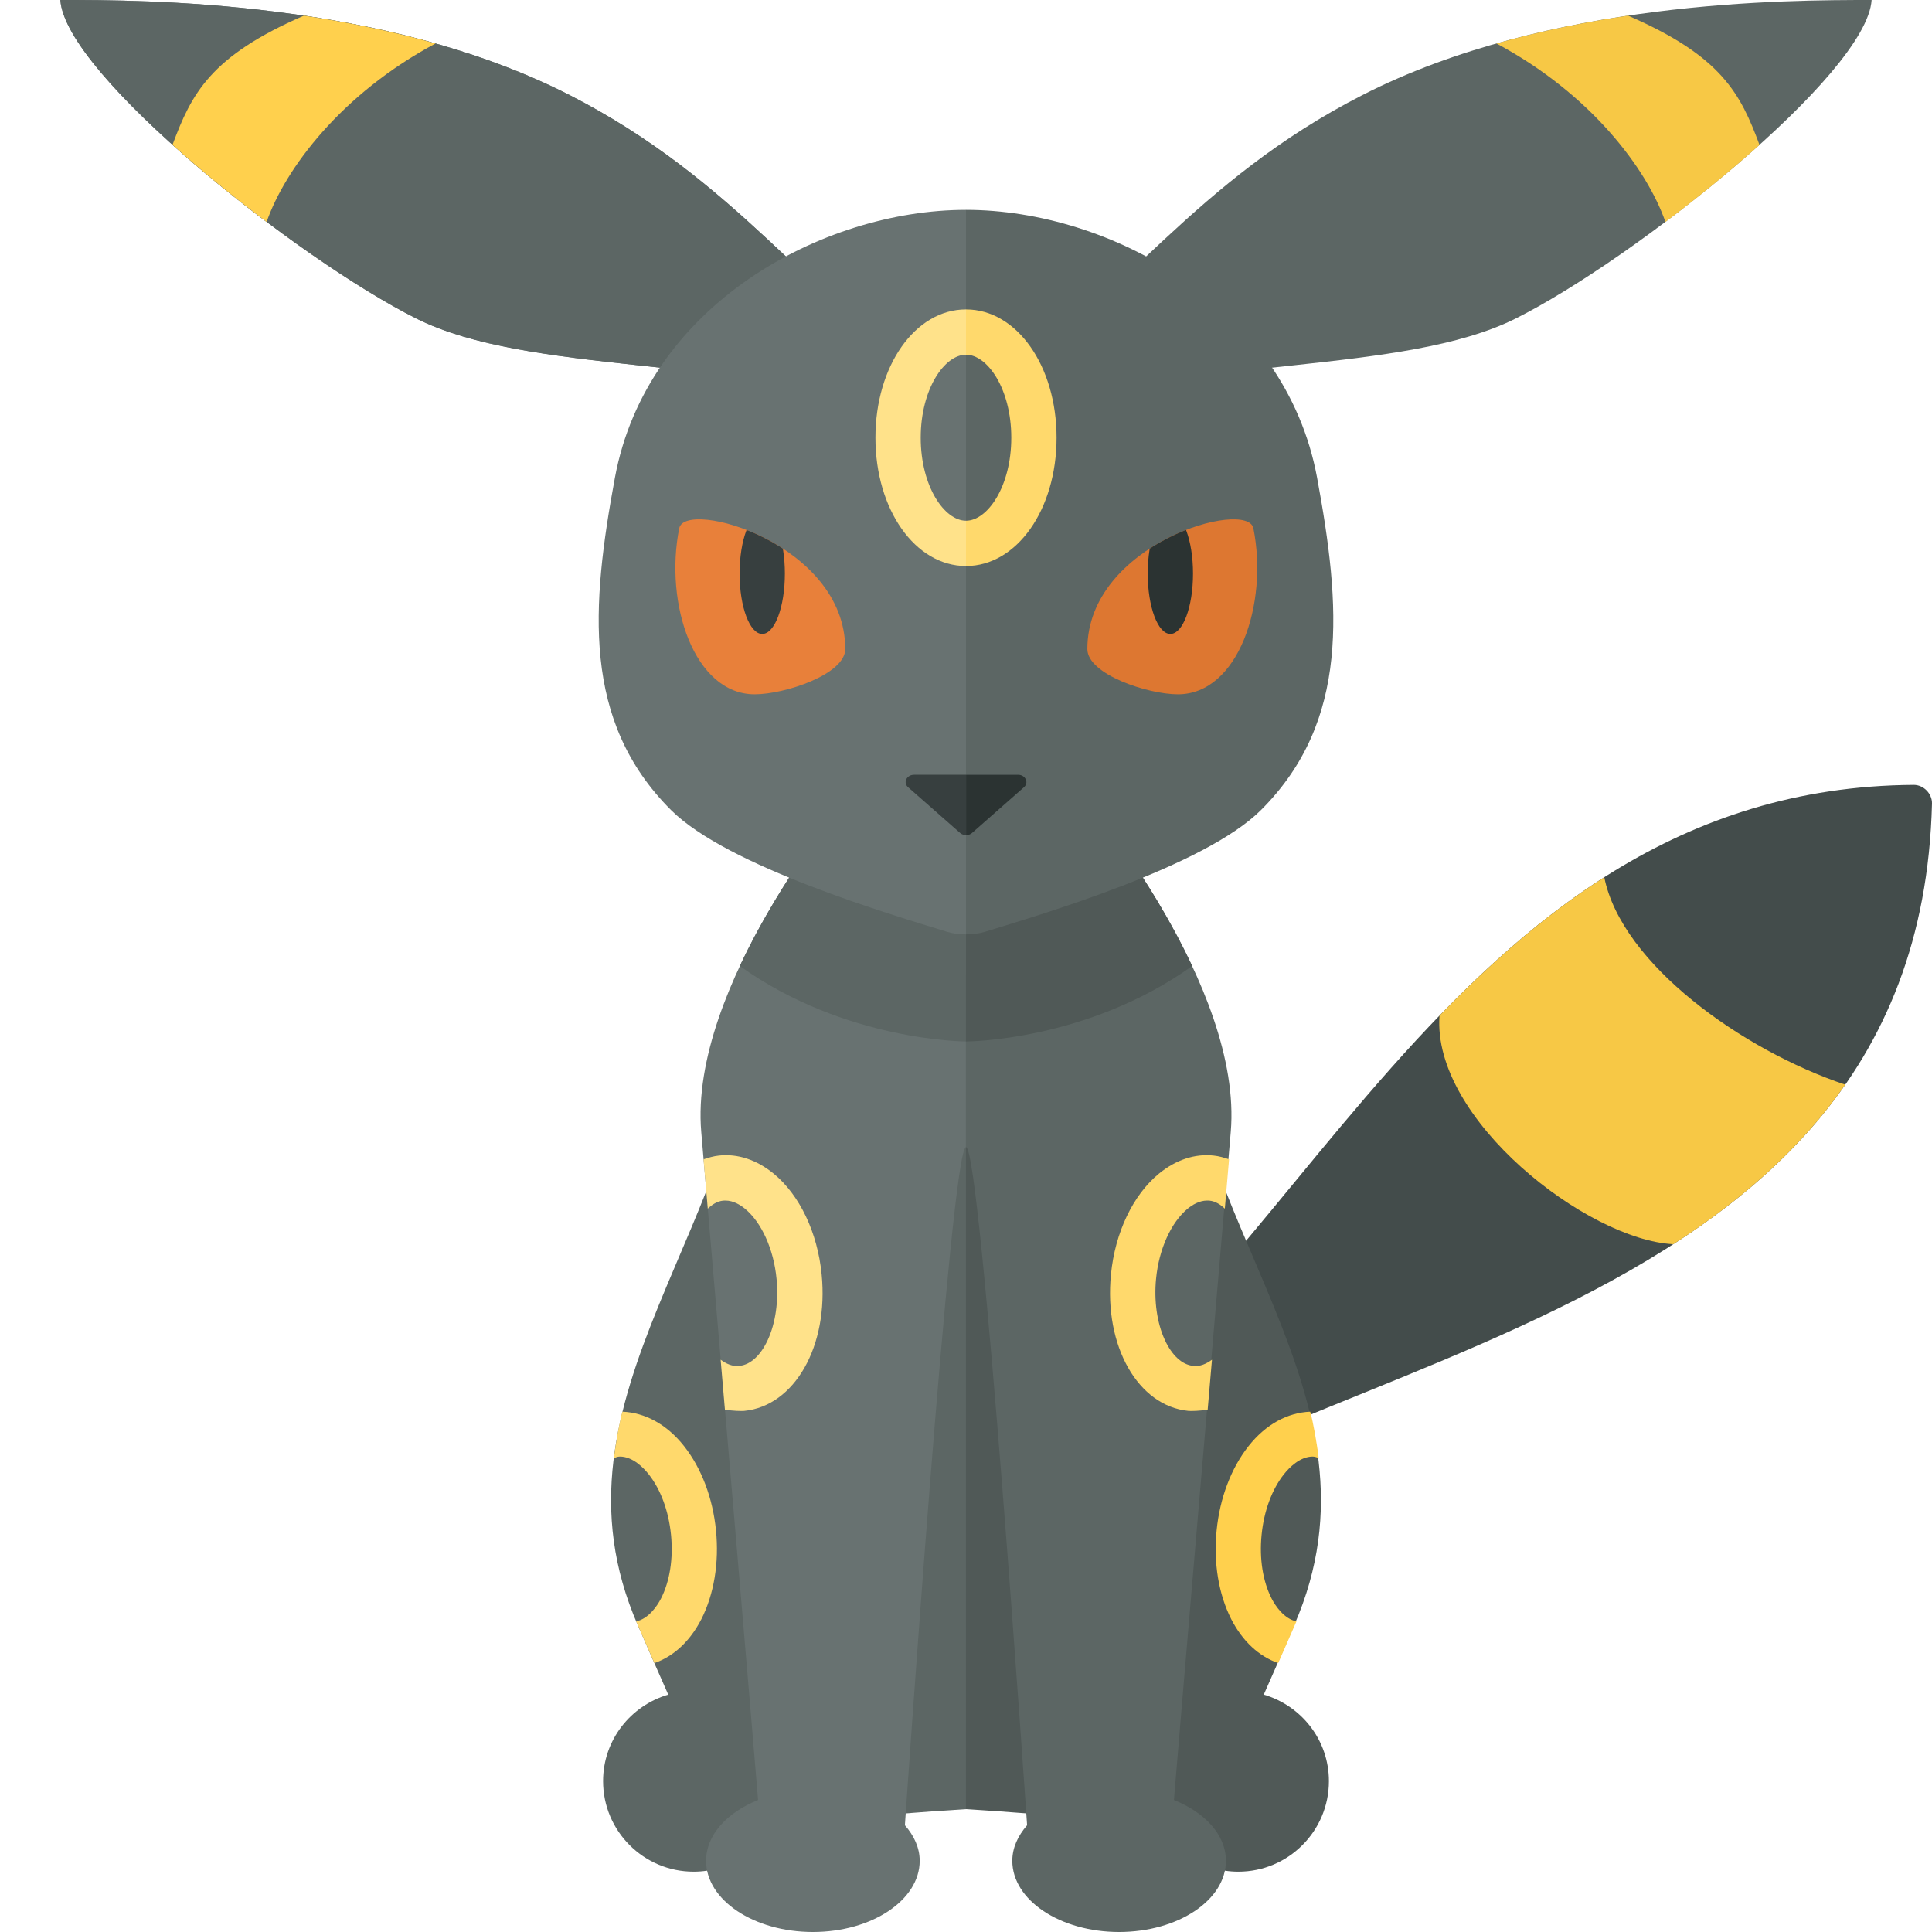 <?xml version="1.0" encoding="utf-8"?>
<!-- Generator: Adobe Illustrator 22.0.1, SVG Export Plug-In . SVG Version: 6.00 Build 0)  -->
<svg version="1.1" id="icons" xmlns="http://www.w3.org/2000/svg" xmlns:xlink="http://www.w3.org/1999/xlink" x="0px" y="0px"
	 width="32px" height="32px" viewBox="0 0 32 32" style="enable-background:new 0 0 32 32;" xml:space="preserve">
<style type="text/css">
	.grey_12{fill:#687271;}
	.grey_13{fill:#5C6664;}
	.grey_14{fill:#505957;}
	.grey_15{fill:#434C4B;}
	.grey_16{fill:#373F3F;}
	.grey_17{fill:#2B3332;}
	.tangerine_07{fill:#E8803A;}
	.tangerine_08{fill:#DD7731;}
	.lemon_04{fill:#FFE28A;}
	.lemon_05{fill:#FFD96C;}
	.lemon_06{fill:#FFD04D;}
	.lemon_07{fill:#F7C845;}
	.st0{fill:#866EBA;}
	.st1{fill:#9179C6;}
	.st2{fill:#7A63AD;}
	.st3{fill:#60C4BC;}
	.st4{fill:#79C6C1;}
	.st5{fill:#8FCEC9;}
	.st6{fill:#DADDDC;}
	.st7{fill:#D1D4D4;}
	.st8{fill:#F7F7F7;}
	.st9{fill:#B93D4F;}
	.st10{fill:#4EAFA3;}
	.st11{fill:#FFFFFF;}
	.st12{fill:#C84054;}
	.st13{fill:#2B3332;}
	.st14{fill:#58B7AE;}
	.st15{fill:#EDEEEE;}
	.st16{fill:#E3E5E5;}
	.st17{fill:#E0C193;}
	.st18{fill:#914C39;}
	.st19{fill:#EFD4A7;}
	.st20{fill:#F5DEB9;}
	.st21{fill:#EF8C48;}
	.st22{fill:#F79654;}
	.st23{fill:#9A3644;}
	.st24{fill:#F7D684;}
	.st25{fill:#F0C877;}
	.st26{fill:#EA8BB4;}
	.st27{fill:#F9ADC8;}
	.st28{fill:#FAB8CD;}
	.st29{fill:#FEF1C6;}
	.st30{fill:#F8A1C4;}
	.st31{fill:#FFEAA7;}
	.st32{fill:#8D5B36;}
	.st33{fill:#9E6E43;}
	.st34{fill:#96643B;}
	.st35{fill:#845331;}
	.st36{fill:#EACEA1;}
	.st37{fill:#90A74E;}
	.st38{fill:#C8CCCB;}
	.st39{fill:#757F7E;}
	.st40{fill:#838C8A;}
	.st41{fill:#7D3119;}
	.st42{fill:#FCA15E;}
	.st43{fill:#E08C96;}
	.st44{fill:#E2959E;}
	.st45{fill:#DE8490;}
	.st46{fill:#93C2CA;}
	.st47{fill:#88B9C3;}
	.st48{fill:#9FCCD3;}
	.st49{fill:#99C7CE;}
	.st50{fill:#ACD7DD;}
	.st51{fill:#909997;}
	.st52{fill:#9DA5A4;}
	.st53{fill:#ABB2B1;}
	.st54{fill:#93C427;}
	.st55{fill:#9ACC2E;}
	.st56{fill:#A93949;}
	.st57{fill:#FF5F7E;}
	.st58{fill:#D84459;}
	.st59{fill:#E85160;}
	.st60{fill:#FF6B8B;}
	.st61{fill:#D196A6;}
	.st62{fill:#424B7E;}
	.st63{fill:#495587;}
	.st64{fill:#FAE09F;}
	.st65{fill:#515E91;}
	.st66{fill:#F3E7C0;}
	.st67{fill:#FDEBBB;}
	.st68{fill:#FAC4D1;}
	.st69{fill:#3A3A38;}
	.st70{fill:#B0D3EA;}
	.st71{fill:#923D27;}
	.st72{fill:#B9E2E7;}
	.st73{fill:#8EC0E0;}
	.st74{fill:#9FC9E4;}
	.st75{fill:#FFF3D9;}
	.st76{fill:#4CAEBC;}
	.st77{fill:#51BAC5;}
	.st78{fill:#5BD3D5;}
	.st79{fill:#F57552;}
	.st80{fill:#65A9DC;}
	.st81{fill:#472236;}
	.st82{fill:#B4C187;}
	.st83{fill:#A8B875;}
	.st84{fill:#AADB3D;}
	.st85{fill:#CBEB6B;}
	.st86{fill:#B1E346;}
	.st87{fill:#3B8FA3;}
	.st88{fill:#47A1B4;}
	.st89{fill:#724D31;}
	.st90{fill:#2E2D2B;}
	.st91{fill:#E55D53;}
	.st92{fill:#D64F45;}
	.st93{fill:#B38658;}
	.st94{fill:#532F42;}
	.st95{fill:#A7794C;}
	.st96{fill:#5CA3D5;}
	.st97{fill:#4896C8;}
	.st98{fill:#845194;}
	.st99{fill:#945BA0;}
	.st100{fill:#A366AD;}
	.st101{clip-path:url(#SVGID_2_);fill:#C8CCCB;}
	.st102{fill:#C23734;}
	.st103{fill:#CF3C35;}
	.st104{fill:#843822;}
	.st105{fill:#A0422C;}
	.st106{fill:#ABB4DD;}
	.st107{fill:#4295AC;}
	.st108{fill:#E7685F;}
	.st109{fill:#456F93;}
	.st110{fill:#4D7495;}
	.st111{fill:#3E688C;}
	.st112{fill:#B33533;}
	.st113{fill:#FBCFD6;}
	.st114{fill:#FF8D6E;}
	.st115{fill:#FF805D;}
	.st116{fill:#FCD8DE;}
	.st117{fill:#FDE2E6;}
	.st118{fill:#FDECEF;}
	.st119{fill:#F3586F;}
	.st120{fill:#529CCF;}
	.st121{fill:#F297BE;}
	.st122{fill:#EB6B48;}
	.st123{fill:#FF9A7E;}
	.st124{fill:#4EAC5D;}
	.st125{fill:#48A353;}
	.st126{fill:#F9BDA0;}
	.st127{fill:#F6B392;}
	.st128{fill:#60C46F;}
	.st129{fill:#6CD275;}
	.st130{fill:#D9F07D;}
	.st131{fill:#E6F490;}
	.st132{fill:#8A323F;}
	.st133{fill:#A2D336;}
	.st134{fill:#BEE758;}
	.st135{fill:#F74000;}
	.st136{fill:#F9C900;}
	.st137{fill:#FF4A00;}
	.st138{fill:#FFD400;}
	.st139{fill:#E5C79A;}
	.st140{fill:#0F769B;}
	.st141{fill:#0A6F8E;}
	.st142{fill:#137FA0;}
	.st143{fill:#D1473D;}
	.st144{fill:#C09265;}
	.st145{fill:#FFA68E;}
	.st146{fill:#FCE8CC;}
	.st147{fill:#7C8AC4;}
	.st148{fill:#707EB7;}
	.st149{fill:#8694D1;}
	.st150{fill:#C8DAC8;}
	.st151{fill:#BAD3C1;}
	.st152{fill:#4F4032;}
	.st153{fill:#604631;}
	.st154{fill:#CDA073;}
	.st155{fill:#C9B88D;}
	.st156{fill:#FAC7AF;}
	.st157{fill:#FCD2BE;}
	.st158{fill:#9AA6D6;}
	.st159{fill:#84ED82;}
	.st160{fill:#78DF7C;}
	.st161{fill:#E8BA36;}
	.st162{fill:none;}
	.st163{fill:#E0B12E;}
	.st164{fill:#6E57A0;}
	.st165{fill:#675099;}
	.st166{fill:#C1DDEE;}
	.st167{fill:#D2E6F3;}
	.st168{fill:#E2EFF7;}
	.st169{fill:#5C699E;}
	.st170{fill:#FF7899;}
	.st171{fill:#71B1E1;}
	.st172{fill:#EEEEEE;}
	.st173{fill:#A5D1D8;}
	.st174{fill:#46B080;}
	.st175{fill:#3AA176;}
	.st176{fill:#7F1E32;}
	.st177{fill:#CE8683;}
	.st178{fill:#B9FCB5;}
	.st179{fill:#A3FA9E;}
	.st180{fill:#54B668;}
	.st181{fill:#140E0F;}
	.st182{fill:#DF6144;}
	.st183{fill:#90FB89;}
	.st184{fill:#3A4274;}
	.st185{fill:#2B376B;}
	.st186{fill:#232F5E;}
	.st187{fill:#1E264E;}
	.st188{fill:#4390BF;}
	.st189{fill:#AD4630;}
	.st190{fill:#B94A34;}
	.st191{fill:#A076B4;}
	.st192{fill:#1A2040;}
	.st193{fill:#45A396;}
	.st194{fill:#3A9384;}
	.st195{fill:#81A9A2;}
	.st196{fill:#4E6965;}
	.st197{fill:#E5AC38;}
	.st198{fill:#B370B9;}
	.st199{fill:#6673AA;}
	.st200{fill:#76260D;}
	.st201{fill:#396186;}
	.st202{fill:#56C7CD;}
	.st203{fill:#365C84;}
	.st204{fill:#468DAC;}
	.st205{fill:#3A89A8;}
	.st206{fill:#5091AF;}
	.st207{fill:#FFC172;}
	.st208{fill:#3085A6;}
	.st209{fill:#FFB76D;}
	.st210{fill:#363534;}
	.st211{fill:#F0C13E;}
	.st212{fill:#FDF2D2;}
	.st213{fill:#E0ABDF;}
	.st214{fill:#D799D6;}
	.st215{fill:#D285D2;}
	.st216{fill:#E5BDE5;}
	.st217{fill:#C27BC6;}
	.st218{fill:#0E616D;}
	.st219{fill:#005865;}
	.st220{fill:#F8C4CF;}
	.st221{fill:#FFFEFC;}
	.st222{fill:#C0C998;}
	.st223{fill:#CDD4AD;}
	.st224{fill:#9EB164;}
	.st225{fill:#7FB8E0;}
	.st226{fill:#F7BC48;}
	.st227{fill:#EFB43F;}
	.st228{fill:#FFC550;}
	.st229{fill:#97AC59;}
	.st230{fill:#7D8091;}
	.st231{fill:#A4337F;}
	.st232{fill:#BC4285;}
	.st233{fill:#BF538E;}
	.st234{fill:#B2357F;}
	.st235{fill:#C976A3;}
	.st236{fill:#C56A9B;}
	.st237{fill:#DB92BB;}
	.st238{fill:#D786B3;}
	.st239{fill:#C25E94;}
	.st240{fill:#D084B1;}
	.st241{fill:#DB7383;}
	.st242{fill:#DD7C8A;}
	.st243{fill:#E3DBF4;}
	.st244{fill:#F1EDFA;}
	.st245{fill:#D4C9EF;}
	.st246{fill:#C6B7E9;}
	.st247{fill:#3E3D3D;}
	.st248{fill:#FFF5D8;}
	.st249{fill:#F4E7C4;}
	.st250{fill:#A3C0C6;}
	.st251{fill:#99533D;}
	.st252{fill:#A55F49;}
	.st253{fill:#E8BA67;}
	.st254{fill:#9D85D3;}
	.st255{fill:#DDAA5F;}
	.st256{fill:#373F3F;}
	.st257{fill:#604893;}
	.st258{fill:#5C6664;}
	.st259{clip-path:url(#SVGID_4_);fill:#373F3F;}
	.st260{clip-path:url(#SVGID_6_);fill:#2B3332;}
	.st261{fill:#EBCEEB;}
	.st262{fill:#FFFFFD;}
	.st263{fill:#AFC9B7;}
</style>
<g>
	<g>
		<path class="grey_15" d="M31.697,13c-7.744,0.05-10.311,8.712-15.105,11.25v2C20.83,22.295,31.773,22.321,32,13.31
			C32.004,13.146,31.861,12.999,31.697,13z"/>
		<path class="lemon_07" d="M26.572,14.53c-1.001,0.638-1.896,1.431-2.729,2.292c-0.127,1.714,2.444,3.714,3.872,3.786
			c1.117-0.72,2.104-1.573,2.848-2.643C28.858,17.394,26.858,15.965,26.572,14.53z"/>
	</g>
	<g>
		<g>
			<path class="grey_12" d="M15.418,6.271c-2.005-1.306-3.208-3.277-5.985-4.697C6.353,0,2.396,0,1,0
				c0.078,1.241,3.934,4.294,5.896,5.276c1.862,0.931,5.276,0.621,8.069,1.552C15.131,6.759,15.418,6.271,15.418,6.271z"/>
			<path class="grey_12" d="M7.214,0.72C6.479,0.512,5.74,0.364,5.034,0.259C3.483,0.931,3.172,1.552,2.857,2.399
				C3.34,2.833,3.876,3.27,4.416,3.675C4.724,2.793,5.655,1.552,7.214,0.72z"/>
		</g>
		<g>
			<path class="st258" d="M15.418,6.271c-2.005-1.306-3.208-3.277-5.985-4.697C6.353,0,2.396,0,1,0
				c0.078,1.241,3.934,4.294,5.896,5.276c1.862,0.931,5.276,0.621,8.069,1.552C15.131,6.759,15.418,6.271,15.418,6.271z"/>
			<path class="lemon_06" d="M7.214,0.72C6.479,0.512,5.74,0.364,5.034,0.259C3.483,0.931,3.172,1.552,2.857,2.399
				C3.34,2.833,3.876,3.27,4.416,3.675C4.724,2.793,5.655,1.552,7.214,0.72z"/>
		</g>
	</g>
	<path class="grey_13" d="M12.5,16.143c0,4.107-3.611,6.948-1.935,10.778c0.192,0.439,0.355,0.815,0.503,1.147
		c-0.622,0.183-1.079,0.751-1.079,1.433c0,0.828,0.672,1.5,1.5,1.5c0.608,0,1.13-0.364,1.365-0.884
		c0.626,0.082,1.557-0.055,3.147-0.152V16.143H12.5z"/>
	<path class="grey_12" d="M14.988,30.232C14.988,30.232,15.75,19,16,19v-5l-2-0.75c0,0-2.592,3.085-2.385,5.5
		c0.341,3.984,0.817,9.549,0.941,11.064c-0.514,0.206-0.861,0.578-0.861,1.007c0,0.651,0.792,1.179,1.769,1.179
		c0.977,0,1.769-0.528,1.769-1.179C15.233,30.605,15.14,30.406,14.988,30.232z"/>
	<path class="lemon_04" d="M13.609,21.107c-0.068-0.692-0.365-1.316-0.795-1.668c-0.28-0.229-0.596-0.334-0.907-0.299
		c-0.088,0.009-0.172,0.034-0.254,0.062c0.023,0.267,0.046,0.54,0.07,0.817c0.071-0.067,0.155-0.123,0.256-0.133
		c0.013-0.001,0.025-0.001,0.037-0.001c0.131,0,0.247,0.073,0.322,0.134c0.275,0.226,0.477,0.671,0.524,1.162
		c0.036,0.364-0.016,0.732-0.144,1.01c-0.117,0.256-0.287,0.414-0.469,0.432c-0.115,0.016-0.224-0.036-0.313-0.102
		c0.024,0.276,0.047,0.551,0.071,0.826c0.116,0.023,0.282,0.026,0.319,0.022C13.163,23.287,13.727,22.293,13.609,21.107z"/>
	<path class="lemon_05" d="M11.859,25.348c-0.053-0.536-0.241-1.032-0.529-1.396c-0.287-0.364-0.651-0.555-1.021-0.57
		c-0.05,0.174-0.11,0.517-0.142,0.777c0.016-0.015,0.054-0.034,0.101-0.034c0.211,0,0.389,0.184,0.476,0.293
		c0.199,0.252,0.331,0.608,0.37,1.004c0.039,0.394-0.02,0.769-0.166,1.055c-0.065,0.127-0.209,0.336-0.411,0.378
		c0.033,0.078,0.217,0.497,0.302,0.691c0.317-0.111,0.588-0.358,0.778-0.728C11.826,26.406,11.913,25.883,11.859,25.348z"/>
	<path class="grey_13" d="M16,17.25V14l-2-0.75c0,0-1.036,1.233-1.746,2.75C14,17.25,16,17.25,16,17.25z"/>
	<path class="grey_12" d="M10.185,7.911c-0.393,2.125-0.549,4.029,0.928,5.505c0.938,0.938,3.658,1.735,4.565,2.015
		c0.106,0.033,0.214,0.046,0.322,0.045v-12C13.615,3.477,10.713,5.059,10.185,7.911z"/>
	<g>
		<path class="st162" d="M15.25,7.25c0,0.811,0.396,1.375,0.75,1.375v-2.75C15.646,5.875,15.25,6.439,15.25,7.25z"/>
		<path class="lemon_04" d="M15.25,7.25c0-0.811,0.396-1.375,0.75-1.375v-0.75c-0.841,0-1.5,0.934-1.5,2.125s0.659,2.125,1.5,2.125
			v-0.75C15.646,8.625,15.25,8.061,15.25,7.25z"/>
	</g>
	<path class="grey_14" d="M19.5,16.143c0,4.107,3.611,6.948,1.935,10.778c-0.192,0.439-0.355,0.815-0.503,1.147
		c0.622,0.183,1.079,0.751,1.079,1.433c0,0.828-0.672,1.5-1.5,1.5c-0.608,0-1.13-0.364-1.365-0.884
		c-0.626,0.082-1.557-0.055-3.147-0.152V16.143H19.5z"/>
	<path class="grey_13" d="M17.012,30.232C17.012,30.232,16.25,19,16,19v-5l2-0.75c0,0,2.592,3.085,2.385,5.5
		c-0.341,3.984-0.817,9.549-0.941,11.064c0.514,0.206,0.861,0.578,0.861,1.007c0,0.651-0.792,1.179-1.769,1.179
		c-0.977,0-1.769-0.528-1.769-1.179C16.767,30.605,16.86,30.406,17.012,30.232z"/>
	<path class="grey_14" d="M16,17.25V14l2-0.75c0,0,1.036,1.233,1.746,2.75C18,17.25,16,17.25,16,17.25z"/>
	<path class="grey_13" d="M21.815,7.911c0.393,2.125,0.549,4.029-0.928,5.505c-0.938,0.938-3.658,1.735-4.565,2.015
		c-0.106,0.033-0.214,0.046-0.322,0.045c0,0,0-9.362,0-12C18.385,3.477,21.287,5.059,21.815,7.911z"/>
	<g>
		<path class="grey_16" d="M15.138,12.833c-0.122,0-0.184,0.13-0.097,0.206l0.862,0.758c0.027,0.024,0.062,0.035,0.097,0.035v-1
			H15.138z"/>
		<path class="st13" d="M16.96,13.039c0.086-0.076,0.025-0.206-0.097-0.206h-0.862v1c0.035,0,0.07-0.012,0.097-0.035L16.96,13.039z"
			/>
	</g>
	<g>
		<path class="grey_13" d="M16.582,6.271c2.005-1.306,3.208-3.277,5.985-4.697C25.647,0,29.604,0,31,0
			c-0.078,1.241-3.934,4.294-5.896,5.276c-1.862,0.931-5.276,0.621-8.069,1.552C16.869,6.759,16.582,6.271,16.582,6.271z"/>
		<path class="lemon_07" d="M24.786,0.72c0.735-0.208,1.474-0.356,2.18-0.461c1.552,0.672,1.862,1.293,2.177,2.141
			c-0.482,0.433-1.019,0.87-1.558,1.276C27.276,2.793,26.345,1.552,24.786,0.72z"/>
	</g>
	<g>
		<path class="st162" d="M16.76,7.25c0,0.811-0.396,1.375-0.75,1.375v-2.75C16.365,5.875,16.76,6.439,16.76,7.25z"/>
		<path class="lemon_05" d="M16.75,7.25c0-0.811-0.396-1.375-0.75-1.375v-0.75c0.841,0,1.5,0.934,1.5,2.125S16.841,9.375,16,9.375
			v-0.75C16.354,8.625,16.75,8.061,16.75,7.25z"/>
	</g>
	<path class="lemon_05" d="M18.401,21.107c0.068-0.692,0.365-1.316,0.795-1.668c0.28-0.229,0.596-0.334,0.907-0.299
		c0.088,0.009,0.172,0.034,0.254,0.062c-0.023,0.267-0.046,0.54-0.07,0.817c-0.071-0.067-0.155-0.123-0.256-0.133
		c-0.013-0.001-0.025-0.001-0.037-0.001c-0.131,0-0.247,0.073-0.322,0.134c-0.275,0.226-0.477,0.671-0.524,1.162
		c-0.036,0.364,0.016,0.732,0.144,1.01c0.117,0.256,0.287,0.414,0.469,0.432c0.115,0.016,0.224-0.036,0.313-0.102
		c-0.024,0.276-0.047,0.551-0.071,0.826c-0.116,0.023-0.282,0.026-0.319,0.022C18.847,23.287,18.284,22.293,18.401,21.107z"/>
	<path class="lemon_06" d="M20.151,25.348c0.053-0.536,0.241-1.032,0.529-1.396c0.287-0.364,0.651-0.555,1.021-0.57
		c0.05,0.174,0.11,0.517,0.142,0.777c-0.016-0.015-0.054-0.034-0.101-0.034c-0.211,0-0.389,0.184-0.476,0.293
		c-0.199,0.252-0.331,0.608-0.37,1.004c-0.039,0.394,0.02,0.769,0.166,1.055c0.065,0.127,0.209,0.336,0.411,0.378
		c-0.033,0.078-0.217,0.497-0.302,0.691c-0.317-0.111-0.588-0.358-0.778-0.728C20.184,26.406,20.097,25.883,20.151,25.348z"/>
	<g>
		<defs>
			<path id="SVGID_3_" d="M11.25,8.75C11,10,11.5,11.5,12.5,11.5c0.5,0,1.5-0.331,1.5-0.75C14,9,11.348,8.26,11.25,8.75z"/>
		</defs>
		<use xlink:href="#SVGID_3_"  style="overflow:visible;fill:#E8803A;"/>
		<clipPath id="SVGID_2_">
			<use xlink:href="#SVGID_3_"  style="overflow:visible;"/>
		</clipPath>
		<ellipse style="clip-path:url(#SVGID_2_);fill:#373F3F;" cx="12.625" cy="9.5" rx="0.375" ry="1"/>
	</g>
	<g>
		<defs>
			<path id="SVGID_5_" d="M20.76,8.75c0.25,1.25-0.25,2.75-1.25,2.75c-0.5,0-1.5-0.331-1.5-0.75C18.01,9,20.662,8.26,20.76,8.75z"/>
		</defs>
		<use xlink:href="#SVGID_5_"  style="overflow:visible;fill:#DD7731;"/>
		<clipPath id="SVGID_4_">
			<use xlink:href="#SVGID_5_"  style="overflow:visible;"/>
		</clipPath>
		<ellipse style="clip-path:url(#SVGID_4_);fill:#2B3332;" cx="19.385" cy="9.5" rx="0.375" ry="1"/>
	</g>
</g>
</svg>

